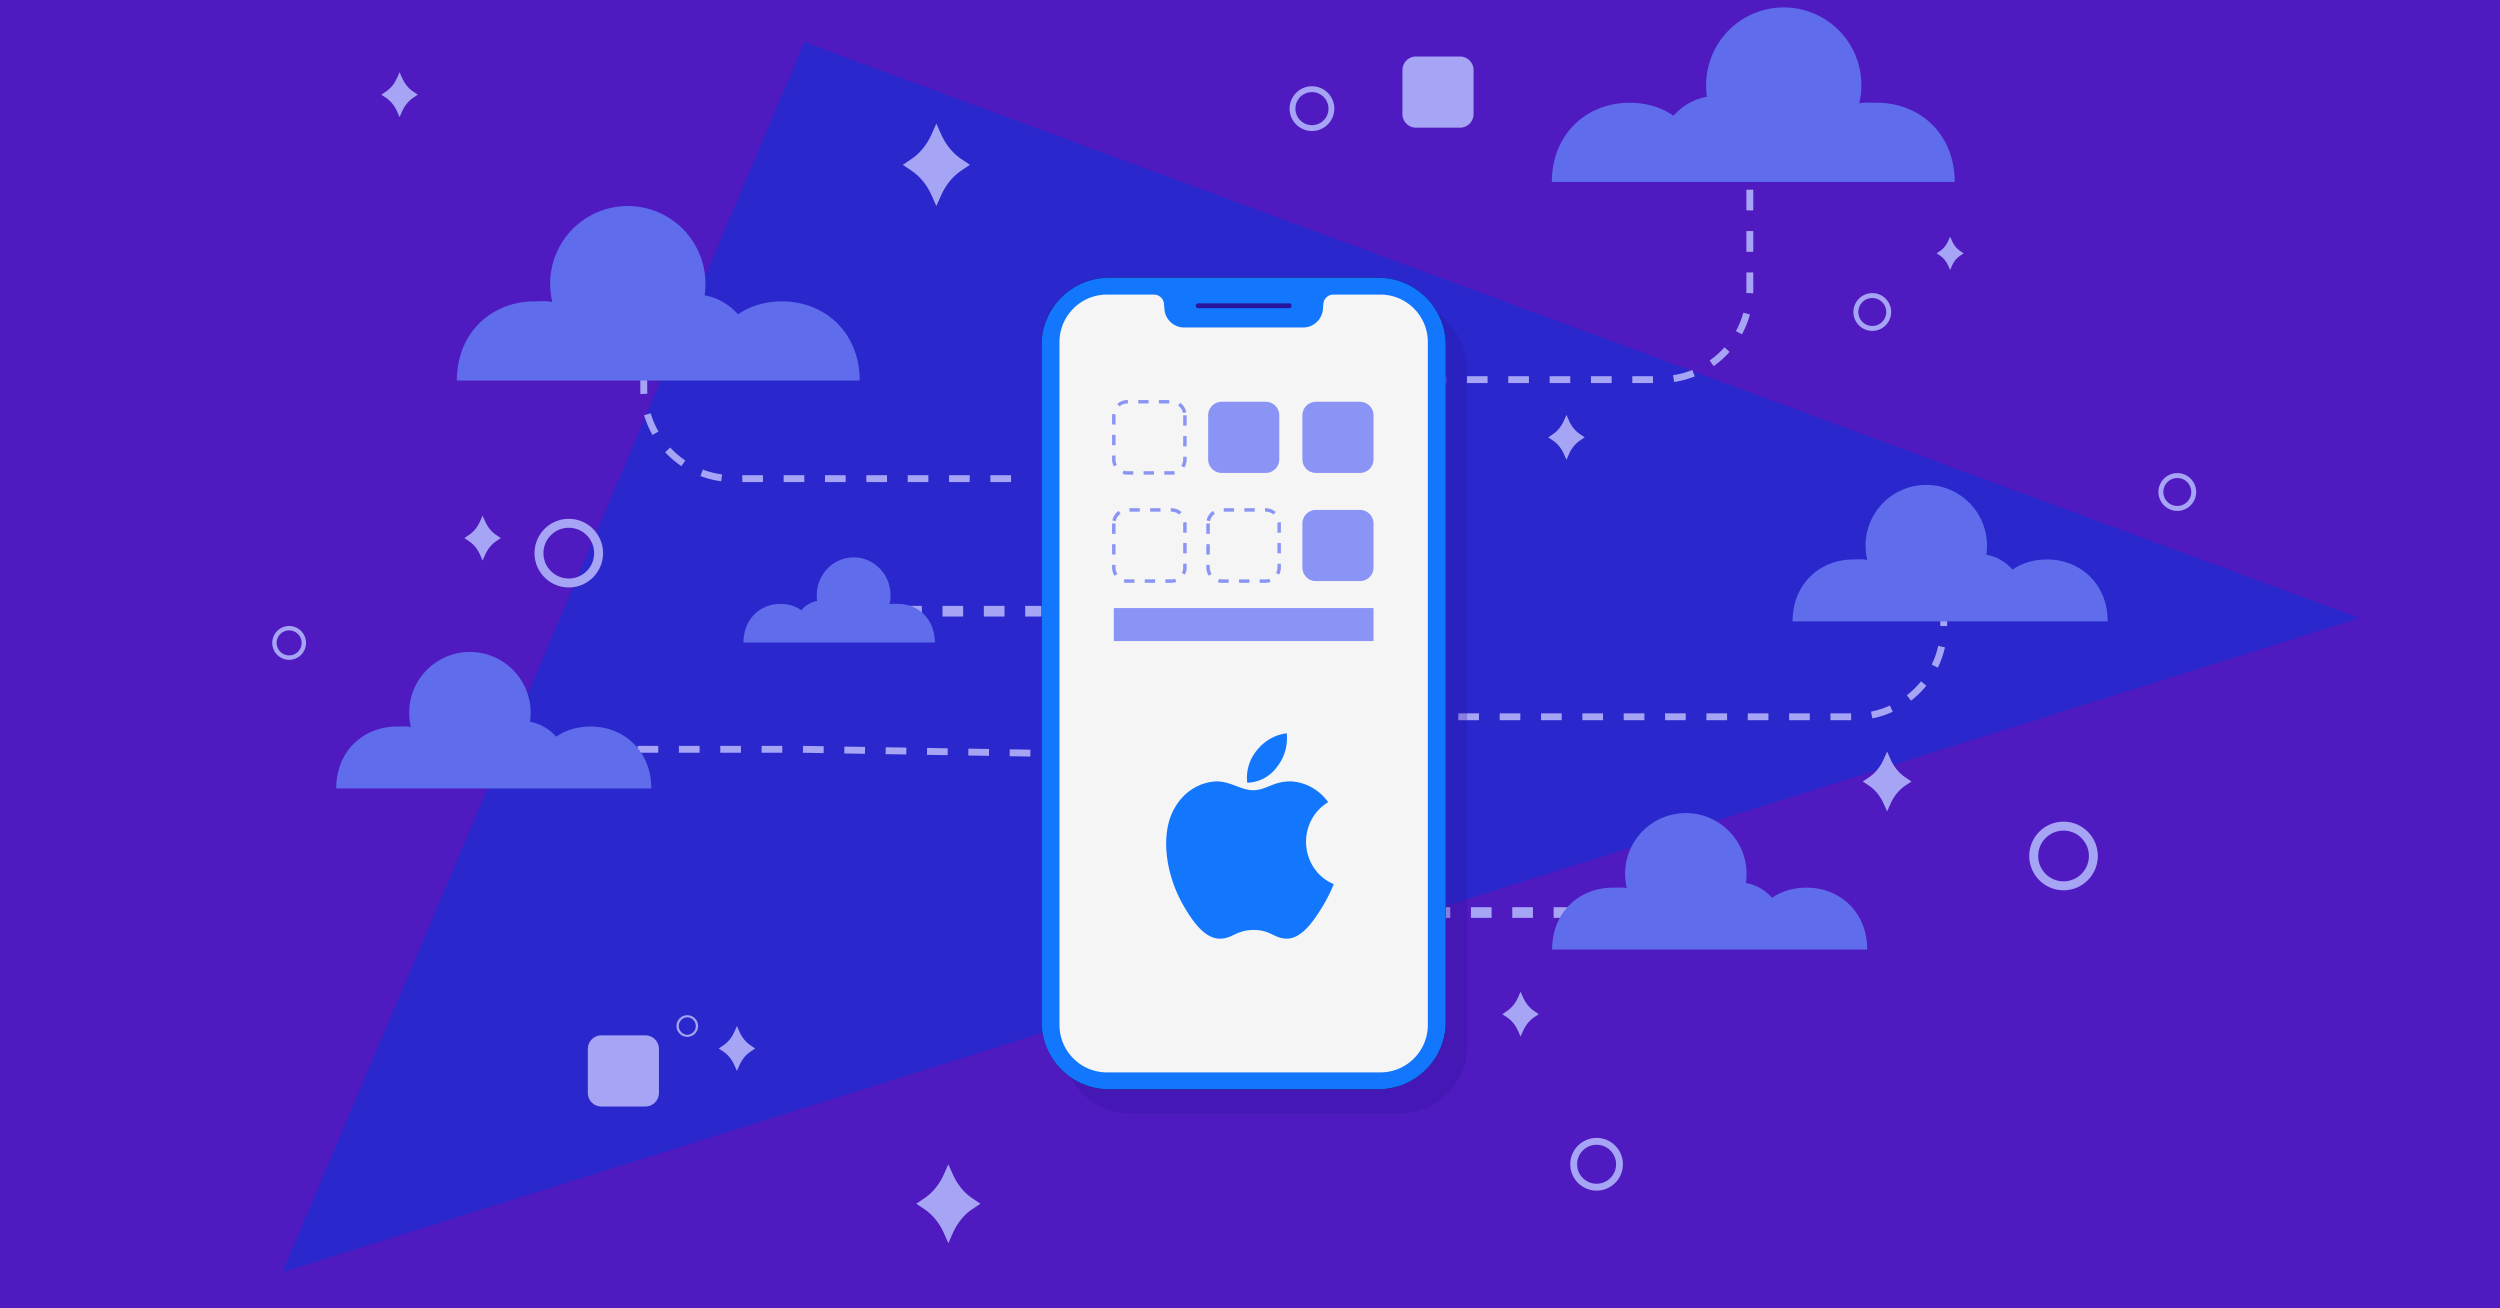 <?xml version="1.0" encoding="UTF-8"?>
<svg xmlns="http://www.w3.org/2000/svg" width="791" height="414" viewBox="0 0 791 414" fill="none">
  <rect x="0" y="0" width="791" height="414" fill="#808080" stroke="none"/>
  <g clip-path="url(#clip0_2902_74499)">
    <g clip-path="url(#clip1_2902_74499)">
      <path fill="#D8D8D8" stroke="#979797" d="M-16.5-28.5h823v470.315h-823z"></path>
      <mask id="a" style="mask-type:alpha" maskUnits="userSpaceOnUse" x="-17" y="-29" width="824" height="472">
        <path fill="#fff" stroke="#fff" d="M-16.5-28.5h823v470.315h-823z"></path>
      </mask>
      <g mask="url(#a)">
        <path fillRule="evenodd" clipRule="evenodd" d="M-33.816 448.055h857.631V-35.733H-33.816v483.788z" fill="#4F1ABF"></path>
        <path fillRule="evenodd" clipRule="evenodd" d="M721.988 352.053L209.722 13.327l-86.573 364.465 598.839-25.739z" fill="#2A27CC"></path>
        <path fillRule="evenodd" clipRule="evenodd" d="M593.025 213.828h3.085v-5.662h-3.085v5.662zm0 25.513h3.363v-12.757h-3.363v12.757zm0 25.512h3.363v-12.757h-3.363v12.757zm0 25.512h3.363v-12.757h-3.363v12.757zm3.085 19.961h-7.198v-3.088h4.113v-4.117h3.085v7.205zm-76.229.279h11.505v-3.366h-11.505v3.366zm23.01 0h11.505v-3.366h-11.505v3.366zm23.01 0h11.505v-3.366h-11.505v3.366zm-63.182-.278h5.656v-3.088h-5.656v3.088z" fill="#A6A4F4"></path>
        <path fillRule="evenodd" clipRule="evenodd" d="M346.705 373.622h103.257v-39.991H346.705v39.991z" fill="#1377FD"></path>
        <path fillRule="evenodd" clipRule="evenodd" d="M398.334 396.362c-91.579 0-165.817-3.248-165.817-7.254 0-4.006 74.238-7.253 165.817-7.253 91.578 0 165.817 3.247 165.817 7.253s-74.239 7.254-165.817 7.254z" fill="#451C56" fill-opacity=".202"></path>
        <path fillRule="evenodd" clipRule="evenodd" d="M485.883 386.56H310.784c0-9.095 7.366-16.467 16.452-16.467h142.197c9.085 0 16.45 7.372 16.45 16.467z" fill="#A6A4F4"></path>
        <mask id="b" style="mask-type:alpha" maskUnits="userSpaceOnUse" x="-34" y="-36" width="858" height="485">
          <path fillRule="evenodd" clipRule="evenodd" d="M-33.816 448.055h857.632V-35.733H-33.816v483.788z" fill="#fff"></path>
        </mask>
        <g mask="url(#b)" fillRule="evenodd" clipRule="evenodd">
          <path d="M346.705 353.626h103.257v-19.995H346.705v19.995z" fill="#B62AD8"></path>
          <path d="M571.622 136.171v190.262c0 10.361-7.497 18.76-16.745 18.76H244.076c-9.248 0-16.744-8.399-16.744-18.76V136.171c0-10.362 7.496-18.76 16.744-18.76h310.801c9.248 0 16.745 8.398 16.745 18.76z" fill="#8994F4"></path>
          <path d="M571.622 135.801v186.498c0 10.157-7.497 18.389-16.745 18.389H244.076c-9.248 0-16.744-8.232-16.744-18.389V135.801c0-10.158 7.496-18.39 16.744-18.39h310.801c9.248 0 16.745 8.232 16.745 18.39z" fill="#A6A4F4"></path>
          <path d="M244.076 324.221c-.933 0-2.644-1.703-2.644-4.485V136.012c0-2.783 1.711-4.486 2.644-4.486h310.801c.932 0 2.644 1.703 2.644 4.486v183.724c0 2.782-1.712 4.485-2.644 4.485H244.076z" fill="#28159D"></path>
          <path d="M263.203 153.7h47.582v-5.147h-47.582v5.147zm141.14 38.027h50.487v-5.147h-50.487v5.147zm-141.14 19.013h47.582v-5.147h-47.582v5.147zm154 38.026h50.843v-5.146h-50.843v5.146zm-154 19.013h47.582v-5.146h-47.582v5.146zm147.691 38.027h48.926v-5.147h-48.926v5.147z" fill="#1377FD"></path>
          <path d="M263.203 172.714H458.74v-5.147H263.203v5.147zm0 19.013h129.532v-5.147H263.203v5.147zm60.34 19.013h196.996v-5.147H323.543v5.147zm-60.34 19.013h257.336v-5.147H263.203v5.147zm0 19.013H406.34v-5.146H263.203v5.146zm59.421 19.013h184.012v-5.146H322.624v5.146zm-59.422 19.013h243.434v-5.147H263.202v5.147zm0 19.014h133.527v-5.147H263.202v5.147zM328.905 153.7H417.3v-5.147h-88.395v5.147z" fill="#A6A4F4"></path>
          <path opacity=".271" d="M593.998 193.007H474.523c-6.832 0-12.37-5.543-12.37-12.382v-83.34c0-6.838 5.538-12.382 12.37-12.382h119.475c6.832 0 12.369 5.544 12.369 12.382v83.34c0 6.839-5.537 12.382-12.369 12.382z" fill="#451C56"></path>
          <path d="M604.41 187.154H484.935c-6.832 0-12.37-5.544-12.37-12.382v-83.34c0-6.84 5.538-12.382 12.37-12.382H604.41c6.832 0 12.369 5.543 12.369 12.382v83.34c0 6.838-5.537 12.382-12.369 12.382z" fill="#1377FD"></path>
          <path d="M512.135 130.723l-1.674.524v.104l1.674.524 16.322 8.377v6.703l-23.611-13.091v-5.306l23.611-13.055v6.702l-16.322 8.518zm26.505 27.298h-5.44l15.902-55.19h5.441l-15.903 55.19zm21.448-35.99v-6.562l24.237 13.09v5.271l-24.237 13.09v-6.597l16.984-8.623 1.674-.524v-.104l-1.674-.559-16.984-8.482z" fill="#fff"></path>
          <path d="M423.883 71.777c-4.381 0-7.931-3.555-7.931-7.939 0-4.385 3.55-7.938 7.931-7.938 4.379 0 7.93 3.553 7.93 7.938 0 4.384-3.551 7.939-7.93 7.939zm0-28.09c-11.119 0-20.131 9.022-20.131 20.151 0 11.13 9.012 20.15 20.131 20.15 11.118 0 20.13-9.02 20.13-20.15 0-11.129-9.012-20.15-20.13-20.15z" fill="#939598"></path>
          <path opacity=".357" d="M448.153 63.838c0 13.418-10.865 24.295-24.271 24.295-13.404 0-24.27-10.877-24.27-24.295 0-13.417 10.866-24.294 24.27-24.294 13.406 0 24.271 10.877 24.271 24.294zm17.05 6.163V57.675h-8.728a33.011 33.011 0 00-5.191-12.55l6.17-6.176-8.707-8.715-6.17 6.176a32.971 32.971 0 00-12.537-5.196v-8.736h-12.315v8.736a32.965 32.965 0 00-12.537 5.196l-6.17-6.176-8.708 8.715 6.17 6.176a33.057 33.057 0 00-5.19 12.55h-8.728V70h8.728a33.05 33.05 0 005.19 12.55l-6.17 6.176 8.708 8.715 6.17-6.175a32.963 32.963 0 0012.537 5.195v8.737h12.315v-8.737a32.97 32.97 0 0012.537-5.195l6.17 6.175 8.707-8.715-6.17-6.176A33.005 33.005 0 00456.475 70h8.728z" fill="#451C56"></path>
          <path d="M427.407 65.896c-4.379 0-7.93-3.555-7.93-7.939s3.551-7.938 7.93-7.938c4.381 0 7.931 3.554 7.931 7.938s-3.55 7.939-7.931 7.939zm0-28.09c-11.118 0-20.13 9.022-20.13 20.151 0 11.13 9.012 20.15 20.13 20.15 11.119 0 20.131-9.02 20.131-20.15 0-11.129-9.012-20.15-20.131-20.15z" fill="#1377FD"></path>
          <path d="M451.678 57.958c0 13.417-10.866 24.294-24.271 24.294-13.404 0-24.27-10.877-24.27-24.294 0-13.418 10.866-24.295 24.27-24.295 13.405 0 24.271 10.877 24.271 24.295zm17.051 6.162V51.794h-8.728a33.044 33.044 0 00-5.191-12.55l6.169-6.176-8.707-8.715-6.17 6.176a32.963 32.963 0 00-12.537-5.196v-8.736H421.25v8.736a32.963 32.963 0 00-12.537 5.196l-6.169-6.176-8.708 8.715 6.17 6.176a33.044 33.044 0 00-5.191 12.55h-8.728V64.12h8.728a33.036 33.036 0 005.191 12.55l-6.17 6.176 8.708 8.715 6.169-6.175a32.963 32.963 0 0012.537 5.195v8.737h12.315v-8.737a32.96 32.96 0 0012.537-5.195l6.17 6.175 8.707-8.715-6.169-6.176a33.036 33.036 0 005.191-12.55h8.728z" fill="#1377FD"></path>
          <path d="M439.277 58.987a1.029 1.029 0 01-1.029-1.03c0-5.982-4.863-10.85-10.841-10.85a1.029 1.029 0 010-2.059c7.112 0 12.898 5.79 12.898 12.91 0 .568-.46 1.029-1.028 1.029zm-10.733 27.88a1.029 1.029 0 110-2.06c14.791 0 26.825-12.044 26.825-26.85 0-14.806-12.034-26.85-26.825-26.85a1.03 1.03 0 010-2.058c15.926 0 28.882 12.968 28.882 28.909 0 15.94-12.956 28.908-28.882 28.908z" fill="#8994F4"></path>
          <path d="M496.613 46.183a6.11 6.11 0 01-6.106-6.112 6.11 6.11 0 016.106-6.112 6.11 6.11 0 016.106 6.112 6.11 6.11 0 01-6.106 6.112zm0-21.628c-8.559 0-15.5 6.947-15.5 15.516 0 8.569 6.941 15.515 15.5 15.515 8.56 0 15.501-6.946 15.501-15.515 0-8.57-6.941-15.515-15.501-15.515z" fill="#939598"></path>
          <path opacity=".357" d="M515.3 40.07c0 10.331-8.367 18.706-18.687 18.706S477.925 50.4 477.925 40.07c0-10.332 8.368-18.705 18.688-18.705 10.32 0 18.687 8.373 18.687 18.705zm13.129 4.746v-9.49h-6.721a25.428 25.428 0 00-3.997-9.664l4.751-4.755-6.704-6.71-4.751 4.755a25.374 25.374 0 00-9.653-4.001V8.225h-9.482v6.726a25.378 25.378 0 00-9.654 4l-4.75-4.755-6.704 6.711 4.751 4.755a25.41 25.41 0 00-3.996 9.663h-6.721v9.49h6.721a25.41 25.41 0 003.996 9.664l-4.751 4.755 6.704 6.711 4.75-4.755a25.38 25.38 0 009.654 4v6.726h9.482v-6.725a25.375 25.375 0 009.653-4.001l4.751 4.755 6.704-6.711-4.751-4.755a25.427 25.427 0 003.997-9.663h6.721z" fill="#451C56"></path>
          <path d="M499.328 41.655a6.11 6.11 0 01-6.107-6.112 6.11 6.11 0 016.107-6.113 6.108 6.108 0 016.105 6.113 6.109 6.109 0 01-6.105 6.112zm0-21.627c-8.561 0-15.5 6.946-15.5 15.515 0 8.568 6.939 15.515 15.5 15.515 8.56 0 15.5-6.947 15.5-15.515 0-8.57-6.94-15.515-15.5-15.515z" fill="#1377FD"></path>
          <path d="M518.015 35.543c0 10.33-8.367 18.705-18.687 18.705-10.322 0-18.688-8.375-18.688-18.705 0-10.332 8.366-18.705 18.688-18.705 10.32 0 18.687 8.373 18.687 18.705zm13.128 4.745v-9.49h-6.721a25.403 25.403 0 00-3.996-9.664l4.751-4.754-6.705-6.712-4.751 4.756a25.373 25.373 0 00-9.654-4.001V3.696h-9.48v6.727a25.38 25.38 0 00-9.654 4l-4.75-4.755-6.705 6.712 4.751 4.754a25.436 25.436 0 00-3.997 9.663h-6.72v9.491h6.72a25.432 25.432 0 003.997 9.662l-4.751 4.756 6.705 6.711 4.75-4.755a25.38 25.38 0 009.654 4v6.726h9.48v-6.726a25.373 25.373 0 009.654-4l4.751 4.755 6.705-6.711-4.751-4.756a25.399 25.399 0 003.996-9.662h6.721z" fill="#1377FD"></path>
          <path d="M508.466 36.572a1.029 1.029 0 01-1.028-1.03c0-4.476-3.638-8.118-8.111-8.118a1.029 1.029 0 010-2.058c5.606 0 10.168 4.565 10.168 10.177 0 .568-.46 1.03-1.029 1.03zm-8.263 21.466a1.028 1.028 0 110-2.059c11.258 0 20.417-9.167 20.417-20.436 0-11.27-9.159-20.438-20.417-20.438a1.029 1.029 0 110-2.058c12.392 0 22.474 10.091 22.474 22.496 0 12.404-10.082 22.495-22.474 22.495z" fill="#8994F4"></path>
          <path d="M212.111 220.692h5.656v-3.088h-5.656v3.088zm-12.972.001h-7.199v-7.206h3.085v4.118h4.114v3.088zm-7.198-129.042h3.363V80.576h-3.363v11.076zm0 22.153h3.363v-11.076h-3.363v11.076zm0 22.151h3.363V124.88h-3.363v11.075zm0 22.153h3.363v-11.076h-3.363v11.076zm0 22.151h3.363v-11.076h-3.363v11.076zm0 22.152h3.363v-11.075h-3.363v11.075zM195.025 69.5h-3.085v-7.206h7.199v3.088h-4.114V69.5zm15.113-3.839h10.999v-3.366h-10.999v3.366zm21.997 0h10.999v-3.366h-10.999v3.366zm21.997 0h10.999v-3.366h-10.999v3.366zm21.997 0h10.999v-3.366h-10.999v3.366zm21.998 0h10.999v-3.366h-10.999v3.366zm21.997 0h10.999v-3.366h-10.999v3.366zm21.997 0h10.999v-3.366h-10.999v3.366zm21.997-.278h5.656v-3.088h-5.656v3.088z" fill="#A6A4F4"></path>
          <path opacity=".305" d="M268.109 358.859H155.683c-6.133 0-11.106-4.978-11.106-11.118V200.665c0-6.139 4.973-11.117 11.106-11.117h112.426c6.134 0 11.106 4.978 11.106 11.117v147.076c0 6.14-4.972 11.118-11.106 11.118z" fill="#451C56"></path>
          <path d="M277.829 349.569H165.403c-6.133 0-11.106-4.977-11.106-11.117V191.376c0-6.14 4.973-11.116 11.106-11.116h112.426c6.134 0 11.106 4.976 11.106 11.116v147.076c0 6.14-4.972 11.117-11.106 11.117z" fill="#1377FD"></path>
          <path d="M227.595 207.047c1.877 2.139 2.497 5.198 1.957 7.956-.579 3.099-2.297 5.838-4.314 8.197-1.618 1.9-3.475 3.579-5.412 5.139-2.257 1.819-4.474 3.777-5.893 6.336-1.198 2.08-1.477 4.64-.659 6.898 1.338 3.879 4.454 6.757 6.152 10.416-1.878-1.659-3.716-3.378-5.433-5.198-1.797-1.919-3.494-3.958-4.613-6.357-.759-1.679-1.098-3.639-.519-5.418.579-1.82 1.876-3.279 3.175-4.639 3.615-3.618 8.07-6.277 11.604-9.956 1.958-2.019 3.575-4.437 4.134-7.218.459-2.038.24-4.136-.179-6.156z" fill="#F5F5F5"></path>
          <path d="M224.639 229.818c3.875-2.858 8.408-4.678 13.002-5.998-3.635 2.319-7.431 4.438-10.566 7.417-1.138 1.1-2.217 2.36-2.716 3.899-.379 1.139-.22 2.398.24 3.479.839 1.918 2.257 3.478 3.336 5.237.918 1.5 1.077 3.418.379 5.038-1.059 2.379-3.136 4.118-5.293 5.497-.279.16-.519.46-.859.501 1.438-1.3 2.557-3.139 2.517-5.118-.04-1.481-.859-2.779-1.818-3.839-1.978-2.359-3.635-5.357-3.296-8.537.34-3.179 2.617-5.738 5.074-7.576zm13.741 23.11c.839-1.019 2.177-1.279 3.395-1.438 2.117-.281 4.374.258 5.972 1.718 1.318 1.179 2.057 3.019 1.777 4.799-.299 2.059-1.677 3.777-3.235 5.077-2.816 2.26-6.292 3.579-9.766 4.458.199-.22.419-.42.678-.579 2.636-1.42 5.253-3.079 7.191-5.398 1.178-1.44 2.096-3.319 1.718-5.219-.4-2.197-2.537-3.797-4.714-3.917-1.039-.1-2.018.3-3.016.499z" fill="#F5F5F5"></path>
          <path d="M198.235 254.747c3.675-1.579 7.669-2.598 11.684-2.538-2.337.679-4.733 1.259-6.93 2.299-.519.279-1.119.54-1.418 1.079-.16.42.279.7.599.84 1.358.56 2.856.639 4.313.78 5.113.34 10.247.139 15.339-.18 5.034-.321 10.026-1 14.999-1.799-1.097.52-2.216 1.04-3.235 1.698-.519.361-1.158.46-1.738.6-6.111 1.36-12.382 1.78-18.614 1.879-2.416.021-4.813-.02-7.209-.179-2.677-.18-5.373-.381-7.989-1.08-.759-.219-1.558-.46-2.158-.999-.299-.24-.299-.72-.04-1 .659-.68 1.579-.999 2.397-1.4zm4.713 8.538c1.039-.821 2.277-1.28 3.515-1.72-.399.48-.958.939-.998 1.599-.02.42.32.74.659.94.659.34 1.398.459 2.138.56 3.835.4 7.709.618 11.583.359 3.535-.179 7.051-.76 10.547-1.378.957.899 2.096 1.518 3.294 2.058-4.215 1.24-8.548 1.959-12.902 2.299-4.114.28-8.288.26-12.383-.4-1.618-.3-3.276-.64-4.753-1.399-.6-.32-1.279-.74-1.458-1.439-.12-.6.319-1.14.758-1.479zm2.317 8.716c.919-.74 2.057-1.12 3.176-1.439-.359.339-.999.759-.719 1.338.54.701 1.538.78 2.337.96 3.375.42 6.79.7 10.165.441 2.557-.161 5.074-.621 7.571-1.061 1.438.84 2.936 1.56 4.473 2.2-2.357 1.058-4.894 1.74-7.43 2.218-4.274.761-8.688.86-12.981.181-1.899-.34-3.836-.781-5.553-1.72-.659-.379-1.359-.82-1.638-1.559-.219-.58.139-1.199.599-1.559z" fill="#F5F5F5"></path>
          <path d="M194.18 277.658c1.838-.62 3.735-1.119 5.673-1.18.778-.019 1.577.021 2.257.421-2.317.139-4.634.719-6.711 1.779-.46.259-.979.56-1.158 1.1 0 .619.698.819 1.158 1.019 2.896 1.08 5.992 1.42 9.028 1.739 9.047.761 18.154.56 27.201-.259 3.416-.38 6.852-.76 10.167-1.7 1.059-.36 2.257-.719 2.956-1.659.419-.559.14-1.26-.28-1.74.679.38 1.638.86 1.498 1.78-.26.959-1.238 1.46-2.037 1.919-2.556 1.3-5.373 1.96-8.169 2.539-8.129 1.599-16.457 1.959-24.725 1.72-6.232-.22-12.464-.82-18.615-1.88-1.098-.26-2.336-.479-3.135-1.34-.52-.599-.06-1.439.439-1.878 1.258-1.159 2.876-1.8 4.453-2.38z" fill="#F5F5F5"></path>
          <path d="M243.952 284.496c2.017-.7 4.175-1.439 5.672-3.039-.259 1.738-1.757 2.939-3.235 3.718-2.836 1.48-6.012 2.159-9.168 2.719-6.671 1.06-13.441 1.32-20.212 1.2-4.614-.14-9.267-.321-13.801-1.28-1.079-.299-2.237-.5-3.176-1.139 4.035.679 8.129.96 12.223 1.12 6.732.199 13.482-.061 20.173-.9 3.875-.539 7.769-1.2 11.524-2.399zm-52.628 29.648c.021-6.558-.019-13.115.021-19.692 1.357.039 2.716 0 4.073.039-.019 7.337 0 14.695-.019 22.052-.04 2.058-.08 4.219-1.078 6.057-1.099 1.959-3.056 3.339-5.133 4.138-.66-.719-1.259-1.479-1.917-2.198 1.677-.98 3.354-2.379 3.753-4.399.381-1.979.26-3.999.3-5.997zm12.823-2.519c-.878.279-1.698.92-1.937 1.839-.28 1.02-.2 2.219.459 3.078.639.84 1.798 1.04 2.796.921 1.398-.16 2.616-.961 3.695-1.82 0-1.499-.02-2.978 0-4.478-1.677 0-3.395-.1-5.013.46zm-4.954-9.277c2.697-1.159 5.693-1.759 8.629-1.439 1.518.18 3.096.74 4.075 1.96.818 1.039 1.118 2.378 1.098 3.677v13.416h-3.016c-.1-.66-.2-1.339-.28-2.02-1.138.9-2.357 1.759-3.774 2.119-1.619.421-3.396.379-4.973-.239a4.366 4.366 0 01-2.517-2.879c-.5-1.86-.24-4.039 1.078-5.538 1.179-1.379 2.957-2.06 4.714-2.379 1.618-.32 3.275-.32 4.933-.32-.04-1.26.2-2.638-.519-3.758-.579-.86-1.638-1.199-2.616-1.26-2.137-.18-4.256.36-6.272 1.059a101.5 101.5 0 01-.56-2.399zm40.006 9.297c-.839.279-1.618.919-1.878 1.8-.28 1.019-.2 2.218.44 3.098.659.859 1.837 1.04 2.856.919 1.378-.2 2.635-.959 3.675-1.879-.04-1.459-.021-2.938-.021-4.418-1.697 0-3.435-.099-5.072.48zm-4.893-9.297c2.716-1.159 5.711-1.779 8.668-1.44 1.477.18 2.995.722 3.974 1.881.918 1.099 1.198 2.559 1.179 3.958-.021 4.418.019 8.817-.04 13.235-.999-.04-1.997.019-2.997-.04-.1-.681-.179-1.34-.299-2-1.398 1.2-3.076 2.179-4.973 2.339-1.737.16-3.695-.059-5.054-1.3-1.418-1.318-1.657-3.457-1.297-5.277.339-1.679 1.597-3.059 3.116-3.798 2.376-1.159 5.092-1.22 7.688-1.199-.04-1.22.18-2.52-.439-3.62-.479-.88-1.498-1.279-2.456-1.379-2.217-.24-4.435.32-6.512 1.04-.179-.8-.378-1.6-.558-2.4zm-19.035-1.199h4.195c.819 2.638 1.618 5.258 2.437 7.897.479 1.619 1.078 3.219 1.418 4.878.179.74.339 1.5.559 2.218 1.718-4.857 3.035-9.874 3.715-14.993h4.074c-1.178 6.477-3.035 12.854-5.832 18.812h-4.793c-1.917-6.277-3.855-12.534-5.773-18.812z" fill="#F5F5F5"></path>
        </g>
        <path fillRule="evenodd" clipRule="evenodd" d="M-33.816 448.055h857.631V-35.733H-33.816v483.788z" fill="#4F1ABF"></path>
        <path fillRule="evenodd" clipRule="evenodd" d="M746.516 195.559L254.515 13.327 89.308 402.56l657.208-207.001z" fill="#2A27CC"></path>
        <path fillRule="evenodd" clipRule="evenodd" d="M202.642 124.69a29.78 29.78 0 01-.046-1.669v-4.938h2.18v4.938c0 .519.014 1.035.043 1.547l-2.177.122zm3.808 12.928a29.321 29.321 0 01-2.655-6.243l2.09-.618a27.175 27.175 0 002.459 5.779l-1.894 1.082zm9.154 9.878a29.755 29.755 0 01-5.145-4.411l1.598-1.485a27.516 27.516 0 004.767 4.087l-1.22 1.809zm12.585 4.778a29.29 29.29 0 01-6.571-1.657l.773-2.04a27.17 27.17 0 006.084 1.534l-.286 2.163zm6.673.254h6.541v-2.183h-6.541v2.183zm13.082 0h6.542v-2.183h-6.542v2.183zm13.084 0h6.541v-2.183h-6.541v2.183zm13.082 0h6.542v-2.183h-6.542v2.183zm13.084 0h6.541v-2.183h-6.541v2.183zm13.083 0h6.542v-2.183h-6.542v2.183zm13.083 0h6.541v-2.183h-6.541v2.183z" fill="#A6A4F4"></path>
        <mask id="c" style="mask-type:alpha" maskUnits="userSpaceOnUse" x="-34" y="-36" width="858" height="485">
          <path fillRule="evenodd" clipRule="evenodd" d="M-33.816 448.055h857.632V-35.733H-33.816v483.788z" fill="#fff"></path>
        </mask>
        <g mask="url(#c)" fillRule="evenodd" clipRule="evenodd">
          <path d="M285.121 195.072h6.542v-3.367h-6.542v3.367zm13.084 0h6.541v-3.367h-6.541v3.367zm13.083 0h6.542v-3.367h-6.542v3.367zm13.083 0h6.541v-3.367h-6.541v3.367zm13.083 0h6.542v-3.367h-6.542v3.367zM552.556 53.47h2.181v-1.322h-2.181v1.322zm0 13.097h2.181v-6.548h-2.181v6.548zm0 13.095h2.181v-6.548h-2.181v6.548zm2.158 13.137l-2.178-.084c.013-.345.02-.69.02-1.037V86.21h2.181v5.47c0 .375-.008.749-.023 1.12zm-3.562 12.994l-1.914-1.045a27.366 27.366 0 002.349-5.824l2.101.578a29.561 29.561 0 01-2.536 6.291zm-8.962 10.051l-1.255-1.785a27.486 27.486 0 004.687-4.178l1.626 1.453a29.614 29.614 0 01-5.058 4.51zm-12.496 5.024l-.325-2.157a27.222 27.222 0 006.052-1.652l.815 2.024a29.402 29.402 0 01-6.542 1.785zm-91.727.335h6.541v-2.182h-6.541v2.182zm13.084 0h6.541v-2.182h-6.541v2.182zm13.083 0h6.541v-2.182h-6.541v2.182zm13.083 0h6.541v-2.182h-6.541v2.182zm13.083 0h6.54v-2.182h-6.54v2.182zm13.083 0h6.541v-2.182h-6.541v2.182zm13.082 0h6.541v-2.182h-6.541v2.182zm-64.144 169.208h6.541v-3.367h-6.541v3.367zm13.083 0h6.541v-3.367h-6.541v3.367zm13.084 0h6.54v-3.367h-6.54v3.367zm13.081 0h6.541v-3.367h-6.541v3.367zm13.084 0h6.541v-3.367h-6.541v3.367zm109.257-92.32h2.18v-6.548h-2.18v6.548zm-.765 13.142l-1.962-.954a27.228 27.228 0 002.069-5.93l2.127.476a29.39 29.39 0 01-2.234 6.408zm-8.483 10.461l-1.336-1.725a27.491 27.491 0 004.486-4.392l1.693 1.376a29.756 29.756 0 01-4.843 4.741zm-12.241 5.607l-.428-2.139a27.11 27.11 0 005.966-1.938l.909 1.985a29.214 29.214 0 01-6.447 2.092zm-131.006.575h6.541v-2.182h-6.541v2.182zm13.084 0h6.541v-2.182h-6.541v2.182zm13.082 0h6.541v-2.182h-6.541v2.182zm13.084 0h6.541v-2.182h-6.541v2.182zm13.083 0h6.541v-2.182h-6.541v2.182zm13.082 0h6.541v-2.182h-6.541v2.182zm13.083 0h6.541v-2.182h-6.541v2.182zm13.084 0h6.541v-2.182h-6.541v2.182zm13.082 0h6.541v-2.182h-6.541v2.182zm13.084 0h6.541v-2.182h-6.541v2.182zm-403.59 10.298h6.541v-2.183h-6.541v2.183zm13.083 0h6.541v-2.183h-6.541v2.183zm13.083 0h6.541v-2.183h-6.541v2.183zm13.083 0h6.541v-2.183h-6.541v2.183zm13.083 0h6.541v-2.183h-6.541v2.183zm13.083 0h6.541v-2.183h-6.541v2.183zm19.605.111l-6.541-.108.037-2.183 6.54.108-.036 2.183zm13.082.218l-6.541-.108.037-2.182 6.54.108-.036 2.182zm13.08.219l-6.54-.11.036-2.182 6.54.109-.036 2.183zm13.082.218l-6.541-.109.036-2.183 6.541.11-.036 2.182zm13.081.218l-6.54-.11.036-2.182 6.541.109-.037 2.183zm13.082.219l-6.542-.109.036-2.184 6.542.11-.036 2.183zm13.081.218l-6.541-.109.036-2.182 6.541.109-.036 2.182zm13.081.218l-6.541-.11.036-2.182 6.541.11-.036 2.182zm-172.189-72.818c-4.419 0-8.015 3.599-8.015 8.024 0 4.424 3.596 8.023 8.015 8.023 4.42 0 8.016-3.599 8.016-8.023 0-4.425-3.596-8.024-8.016-8.024zm0 18.879c-5.979 0-10.844-4.87-10.844-10.855 0-5.987 4.865-10.856 10.844-10.856 5.98 0 10.845 4.869 10.845 10.856 0 5.985-4.865 10.855-10.845 10.855zm37.486 135.339a3.423 3.423 0 00-3.418 3.421 3.424 3.424 0 003.418 3.422 3.424 3.424 0 003.418-3.422 3.423 3.423 0 00-3.418-3.421zm0 6.195a2.775 2.775 0 010-5.547 2.775 2.775 0 010 5.547zM91.485 199.462a3.957 3.957 0 00-3.95 3.954 3.956 3.956 0 003.95 3.953 3.956 3.956 0 003.95-3.953 3.956 3.956 0 00-3.95-3.954zm0 9.303a5.352 5.352 0 01-5.344-5.349c0-2.95 2.397-5.35 5.344-5.35 2.947 0 5.345 2.4 5.345 5.35a5.353 5.353 0 01-5.345 5.349zM592.394 94.297a4.422 4.422 0 00-4.414 4.419 4.421 4.421 0 004.414 4.418 4.422 4.422 0 004.415-4.418 4.422 4.422 0 00-4.415-4.42zm0 10.397a5.982 5.982 0 01-5.973-5.978 5.982 5.982 0 015.973-5.979c3.293 0 5.973 2.682 5.973 5.979a5.982 5.982 0 01-5.973 5.978zm96.504 46.555a4.421 4.421 0 00-4.414 4.419 4.421 4.421 0 004.414 4.418 4.421 4.421 0 004.414-4.418 4.421 4.421 0 00-4.414-4.419zm0 10.397a5.982 5.982 0 01-5.973-5.978c0-3.297 2.679-5.979 5.973-5.979 3.293 0 5.973 2.682 5.973 5.979a5.982 5.982 0 01-5.973 5.978zM415.104 29.137a5.236 5.236 0 00-5.228 5.233 5.235 5.235 0 005.228 5.232 5.235 5.235 0 005.227-5.232 5.236 5.236 0 00-5.227-5.233zm0 12.313c-3.901 0-7.073-3.177-7.073-7.08s3.172-7.08 7.073-7.08c3.899 0 7.073 3.177 7.073 7.08s-3.174 7.08-7.073 7.08zm237.801 221.356c-4.419 0-8.015 3.599-8.015 8.024 0 4.424 3.596 8.023 8.015 8.023 4.42 0 8.016-3.599 8.016-8.023 0-4.425-3.596-8.024-8.016-8.024zm0 18.879c-5.979 0-10.844-4.87-10.844-10.855 0-5.987 4.865-10.856 10.844-10.856 5.98 0 10.845 4.869 10.845 10.856 0 5.985-4.865 10.855-10.845 10.855zm-147.742 80.523c-3.395 0-6.156 2.765-6.156 6.163 0 3.399 2.761 6.164 6.156 6.164 3.396 0 6.157-2.765 6.157-6.164 0-3.398-2.761-6.163-6.157-6.163zm0 14.502c-4.593 0-8.33-3.741-8.33-8.339 0-4.597 3.737-8.338 8.33-8.338 4.594 0 8.331 3.741 8.331 8.338 0 4.598-3.737 8.339-8.331 8.339zM296.264 39.09l1.484 3.338c1.482 3.331 3.708 6.071 6.416 7.893l2.714 1.826-2.714 1.826c-2.708 1.822-4.934 4.561-6.416 7.893l-1.484 3.34-1.484-3.34c-1.481-3.332-3.708-6.07-6.415-7.893l-2.715-1.826 2.715-1.826c2.707-1.822 4.934-4.562 6.415-7.893l1.484-3.339zm199.362 92.186l.807 1.816c.806 1.812 2.017 3.301 3.491 4.293l1.475.993-1.475.993c-1.474.992-2.685 2.481-3.491 4.294l-.807 1.815-.807-1.815c-.805-1.813-2.017-3.302-3.49-4.294l-1.476-.993 1.476-.993c1.473-.992 2.685-2.481 3.49-4.293l.807-1.816zm101.46 106.508l1.078 2.423c1.075 2.419 2.691 4.408 4.657 5.731l1.97 1.325-1.97 1.326c-1.966 1.322-3.582 3.312-4.657 5.73l-1.078 2.424-1.078-2.424c-1.074-2.418-2.691-4.408-4.656-5.73l-1.97-1.326 1.97-1.325c1.965-1.323 3.582-3.312 4.656-5.731l1.078-2.423zM617.019 74.88l.598 1.35c.599 1.343 1.497 2.449 2.591 3.184l1.095.737-1.095.737c-1.094.736-1.992 1.841-2.591 3.186l-.598 1.348-.6-1.348c-.597-1.345-1.496-2.45-2.589-3.186l-1.095-.737 1.095-.737c1.093-.735 1.992-1.84 2.589-3.185l.6-1.348zm-464.326 88.262l.807 1.817c.805 1.812 2.017 3.302 3.49 4.292l1.476.994-1.476.993c-1.473.991-2.685 2.481-3.49 4.293l-.807 1.816-.807-1.816c-.805-1.812-2.017-3.302-3.49-4.293l-1.476-.993 1.476-.994c1.473-.99 2.685-2.48 3.49-4.292l.807-1.817zm-26.269-140.29l.807 1.817c.807 1.811 2.018 3.302 3.491 4.293l1.475.992-1.475.994c-1.473.99-2.684 2.481-3.491 4.293l-.807 1.817-.807-1.817c-.805-1.812-2.017-3.302-3.489-4.293l-1.477-.994 1.477-.992c1.472-.991 2.684-2.482 3.489-4.293l.807-1.817zm106.74 301.783l.808 1.816c.806 1.812 2.016 3.302 3.49 4.294l1.476.992-1.476.993c-1.474.992-2.684 2.481-3.49 4.294l-.808 1.816-.807-1.816c-.805-1.813-2.016-3.302-3.49-4.294l-1.476-.993 1.476-.992c1.474-.992 2.685-2.482 3.49-4.294l.807-1.816zm66.889 43.736l1.42 3.193c1.416 3.185 3.545 5.805 6.135 7.547l2.595 1.747-2.595 1.746c-2.59 1.743-4.719 4.361-6.135 7.547l-1.42 3.194-1.419-3.194c-1.417-3.186-3.545-5.804-6.135-7.547l-2.595-1.746 2.595-1.747c2.59-1.742 4.718-4.362 6.135-7.547l1.419-3.193zm181.051-54.592l.807 1.817c.805 1.812 2.017 3.302 3.49 4.293l1.476.993-1.476.993c-1.473.991-2.685 2.481-3.49 4.293l-.807 1.817-.807-1.817c-.806-1.812-2.017-3.302-3.491-4.293l-1.475-.993 1.475-.993c1.474-.991 2.685-2.481 3.491-4.293l.807-1.817zm-295.113 18.097v13.928a4.295 4.295 0 004.295 4.296h13.911a4.295 4.295 0 004.294-4.296v-13.928a4.294 4.294 0 00-4.294-4.295h-13.911a4.294 4.294 0 00-4.295 4.295zM443.734 22.173V36.1a4.295 4.295 0 004.295 4.295h13.911a4.294 4.294 0 004.294-4.295V22.173a4.294 4.294 0 00-4.294-4.295h-13.911a4.295 4.295 0 00-4.295 4.295z" fill="#A6A4F4"></path>
          <path opacity=".256" d="M442.881 95.562h-85.245c-11.772 0-21.311 9.548-21.311 21.332v214.103c0 11.783 9.539 21.331 21.311 21.331h85.245c11.771 0 21.325-9.548 21.325-21.331V116.894c0-11.784-9.554-21.332-21.325-21.332z" fill="#28159D"></path>
          <path d="M436.11 87.877h-85.245c-11.772 0-21.311 9.548-21.311 21.332v214.103c0 11.783 9.539 21.331 21.311 21.331h85.245c11.772 0 21.325-9.548 21.325-21.331V109.209c0-11.784-9.553-21.332-21.325-21.332z" fill="#000"></path>
          <path d="M436.11 87.877h-85.245c-11.772 0-21.311 9.548-21.311 21.332v214.103c0 11.783 9.539 21.331 21.311 21.331h85.245c11.772 0 21.325-9.548 21.325-21.331V109.209c0-11.784-9.553-21.332-21.325-21.332z" fill="#1377FD"></path>
          <path d="M451.767 108.243v216.026c0 8.304-6.725 15.037-15.022 15.037H350.24c-8.295 0-15.021-6.733-15.021-15.037V108.254c0-8.31 6.73-15.048 15.034-15.048H365.1a3.187 3.187 0 013.173 2.908l.158 1.785a6.27 6.27 0 006.242 5.72h37.65c3.236 0 5.944-2.48 6.232-5.72l.157-1.785a3.187 3.187 0 013.174-2.908h14.859c8.297 0 15.022 6.732 15.022 15.037z" fill="#F5F5F5"></path>
          <path d="M407.893 97.511h-28.8a.768.768 0 010-1.538h28.8a.769.769 0 010 1.538z" fill="#28159D"></path>
          <path d="M352.406 202.843h82.174v-10.445h-82.174v10.445zm7.732-75.179h3.272v-1.091h-3.272v1.091zm6.542 0h3.271v-1.091h-3.271v1.091zm-12.459.938l-.721-.819a4.838 4.838 0 013.2-1.21h.168v1.091h-.167a3.745 3.745 0 00-2.48.938zm20.064 2.061a3.735 3.735 0 00-1.533-2.328l.622-.896a4.824 4.824 0 011.98 3.007l-1.069.217zm-21.334 3.652h-1.09v-2.9c0-.142.005-.281.018-.42l1.086.094a3.93 3.93 0 00-.014.326v2.9zm21.41.373h1.09v-3.274h-1.09v3.274zm-22.5 6.176h1.09v-3.274h-1.09v3.274zm22.5.373h1.09v-3.275h-1.09v3.275zm-21.951 6.349a4.858 4.858 0 01-.549-2.244v-1.205h1.09v1.205a3.7 3.7 0 00.425 1.737l-.966.507zm22.281.362l-.919-.589a3.724 3.724 0 00.588-2.017v-.832h1.091v.832c0 .927-.263 1.828-.76 2.606zm-16.127 2.235h-1.863a4.84 4.84 0 01-1.559-.257l.351-1.033a3.74 3.74 0 001.208.199h1.863v1.091zm3.27 0h3.271v-1.091h-3.271v1.091zm8.784 0h-2.242v-1.091h2.236c.333.033.604-.035.896-.107l.258 1.06c-.375.092-.76.138-1.148.138zm34.141-18.769v13.928a4.295 4.295 0 01-4.294 4.296h-13.912a4.295 4.295 0 01-4.294-4.296v-13.928a4.295 4.295 0 014.294-4.295h13.912a4.295 4.295 0 014.294 4.295zm29.821 0v13.928a4.295 4.295 0 01-4.295 4.296h-13.911a4.295 4.295 0 01-4.294-4.296v-13.928a4.295 4.295 0 014.294-4.295h13.911a4.294 4.294 0 014.295 4.295zm-22.5 34.219v13.928a4.295 4.295 0 004.294 4.295h13.912a4.294 4.294 0 004.294-4.295v-13.928a4.294 4.294 0 00-4.294-4.296h-13.912a4.295 4.295 0 00-4.294 4.296zm-24.897-3.75h3.271v-1.091h-3.271v1.091zm6.541 0h3.271v-1.091h-3.271v1.091zm9.189.936a3.75 3.75 0 00-2.477-.936h-.17v-1.091h.17a4.83 4.83 0 013.196 1.208l-.719.819zm-20.066 2.063l-1.067-.219a4.819 4.819 0 011.979-3.005l.623.895a3.744 3.744 0 00-1.535 2.329zm22.425 3.653h-1.091v-2.902c0-.11-.003-.218-.012-.324l1.085-.096c.012.139.018.279.018.42v2.902zm-23.59.371h1.09v-3.274h-1.09v3.274zm22.499 6.176h1.091v-3.274h-1.091v3.274zm-22.499.372h1.09v-3.273h-1.09v3.273zm23.04 6.351l-.966-.508a3.745 3.745 0 00.425-1.737v-1.203h1.091v1.203c0 .782-.191 1.557-.55 2.245zm-22.28.361a4.831 4.831 0 01-.76-2.606v-.832h1.09v.832c0 .718.204 1.416.588 2.017l-.918.589zm6.314 2.236h-2.235c-.39 0-.779-.047-1.154-.139l.259-1.06c.291.071.592.108.895.108h2.235v1.091zm3.271 0h3.271v-1.091h-3.271v1.091zm8.406 0h-1.865v-1.091h1.865c.413 0 .819-.067 1.206-.199l.351 1.033a4.828 4.828 0 01-1.557.257zm-43.072-22.519h3.271v-1.091h-3.271v1.091zm6.542 0h3.271v-1.091h-3.271v1.091zm9.188.936a3.744 3.744 0 00-2.477-.936h-.17v-1.091h.17a4.83 4.83 0 013.198 1.208l-.721.819zm-20.065 2.062l-1.068-.218a4.818 4.818 0 011.98-3.006l.623.896a3.733 3.733 0 00-1.535 2.328zm22.425 3.655h-1.091v-2.903c0-.11-.004-.218-.013-.324l1.086-.096c.012.139.018.279.018.42v2.903zm-23.59.37h1.09v-3.274h-1.09v3.274zm22.5 6.176h1.09v-3.273h-1.09v3.273zm-22.5.372h1.09v-3.273h-1.09v3.273zm23.039 6.35l-.965-.507a3.775 3.775 0 00.425-1.737v-1.203h1.091v1.203a4.869 4.869 0 01-.551 2.244zm-22.28.362a4.84 4.84 0 01-.759-2.606v-.832h1.09v.832c0 .718.203 1.416.589 2.017l-.92.589zm6.315 2.236h-2.234c-.391 0-.781-.047-1.155-.139l.258-1.06c.291.071.593.108.897.108h2.234v1.091zm3.27 0h3.272v-1.091h-3.272v1.091zm8.407 0h-1.864v-1.091h1.864c.413 0 .82-.067 1.206-.199l.352 1.034a4.865 4.865 0 01-1.558.256z" fill="#8994F4"></path>
        </g>
        <path fillRule="evenodd" clipRule="evenodd" d="M515.57 32.514c5.173 0 9.972 1.373 13.936 4.114 2.686-3.059 6.38-5.308 10.573-6.005a25.39 25.39 0 01-.266-3.66c0-13.577 10.999-24.613 24.564-24.613s24.565 10.993 24.565 24.573a24.69 24.69 0 01-.698 5.801c1.816-.431 3.71-.206 5.66-.206 13.566 0 24.562 9.914 24.562 25.042h-127.46c0-15.128 10.996-25.046 24.564-25.046zM247.446 95.358c-5.174 0-9.972 1.373-13.936 4.115-2.686-3.06-6.38-5.309-10.573-6.006a25.39 25.39 0 00.265-3.66c0-13.577-10.999-24.612-24.563-24.612-13.565 0-24.564 10.992-24.564 24.572 0 2.003.247 3.938.697 5.801-1.816-.431-3.711-.206-5.66-.206-13.566 0-24.562 9.914-24.562 25.042h127.459c0-15.128-10.995-25.046-24.563-25.046zm-.534 95.715c2.457 0 4.736.67 6.619 2.007 1.276-1.492 3.03-2.589 5.022-2.929a12.663 12.663 0 01-.126-1.786c0-6.623 5.224-12.006 11.667-12.006 6.442 0 11.667 5.362 11.667 11.987 0 .977-.118 1.921-.332 2.83.863-.211 1.763-.101 2.689-.101 6.443 0 11.666 4.836 11.666 12.216h-60.539c0-7.38 5.222-12.218 11.667-12.218zm-60.055 38.804c-4.046 0-7.799 1.075-10.899 3.219-2.102-2.393-4.991-4.152-8.27-4.698.136-.921.208-1.903.208-2.862 0-10.619-8.604-19.251-19.213-19.251-10.609 0-19.212 8.598-19.212 19.22 0 1.565.193 3.079.546 4.536-1.42-.337-2.903-.16-4.427-.16-10.611 0-19.211 7.753-19.211 19.585h99.69c0-11.832-8.6-19.589-19.212-19.589zm460.794-52.857c-4.046 0-7.799 1.074-10.899 3.217-2.102-2.392-4.99-4.151-8.27-4.696.137-.922.209-1.904.209-2.862 0-10.621-8.604-19.251-19.213-19.251-10.609 0-19.213 8.597-19.213 19.219 0 1.566.194 3.08.546 4.537-1.42-.337-2.903-.161-4.426-.161-10.611 0-19.211 7.755-19.211 19.586h99.691c0-11.831-8.601-19.589-19.214-19.589zm-76.083 103.835c-4.046 0-7.799 1.074-10.9 3.218-2.101-2.393-4.989-4.152-8.27-4.698.137-.921.209-1.903.209-2.862 0-10.62-8.603-19.251-19.212-19.251-10.61 0-19.214 8.598-19.214 19.22 0 1.566.194 3.08.546 4.536-1.419-.336-2.902-.159-4.426-.159-10.61 0-19.211 7.753-19.211 19.584h99.691c0-11.831-8.6-19.588-19.213-19.588z" fill="#5F6DED"></path>
      </g>
      <g clip-path="url(#clip2_2902_74499)">
        <path fillRule="evenodd" clipRule="evenodd" d="M404.121 242.557a14.494 14.494 0 002.515-4.962c.516-1.812.682-3.714.489-5.595-3.675.463-7.042 2.377-9.417 5.353a13.4 13.4 0 00-2.594 4.803 13.834 13.834 0 00-.497 5.494 11.729 11.729 0 005.312-1.398 12.346 12.346 0 004.192-3.695zM422 279.728a47.92 47.92 0 01-4.01 7.835c-2.597 4.167-6.254 9.39-10.812 9.427-4.028 0-5.071-2.778-10.6-2.741-5.53.037-6.625 2.778-10.6 2.741-4.541 0-8.021-4.741-10.6-8.909-7.314-11.631-8.145-25.336-3.587-32.634a16.475 16.475 0 015.493-5.811 15.532 15.532 0 017.457-2.412c4.805 0 7.844 2.797 11.819 2.797 3.975 0 6.219-2.797 11.784-2.797 2.324.106 4.596.753 6.653 1.893a15.916 15.916 0 015.236 4.701c-2.266 1.332-4.124 3.313-5.357 5.711a14.942 14.942 0 00-1.603 7.832 14.776 14.776 0 002.65 7.513c1.545 2.19 3.653 3.874 6.077 4.854z" fill="#1377FD"></path>
      </g>
    </g>
    <path fillRule="evenodd" clipRule="evenodd" d="M735.55 384.292c.518.173.98.46 1.383.834l-.49.949c-.058.087-.115.173-.202.231-.086.028-.173.057-.259.057a.702.702 0 01-.346-.115 2.826 2.826 0 00-.432-.259 2.77 2.77 0 00-.606-.259 2.613 2.613 0 00-.807-.115c-.23-.029-.49.029-.72.086a1.85 1.85 0 00-.519.288.943.943 0 00-.317.432 1.156 1.156 0 00-.115.546c-.029.23.057.46.201.633.173.173.375.316.577.431.259.115.519.231.807.317.164.065.338.122.515.179.134.044.271.088.407.137.317.115.634.23.923.374.288.144.576.317.807.547.259.23.432.517.576.805.144.374.202.748.202 1.151 0 .489-.087.949-.26 1.38a2.884 2.884 0 01-.72 1.122c-.346.317-.75.576-1.182.748a4.811 4.811 0 01-1.585.259c-.329.027-.631-.023-.957-.078l-.052-.008c-.317-.058-.634-.173-.951-.288l-.174-.086a6.124 6.124 0 01-.691-.374 4.53 4.53 0 01-.72-.575l.605-.978c.058-.058.115-.116.202-.173a.835.835 0 01.259-.058c.144 0 .288.058.404.144.144.115.317.23.518.345.202.144.462.259.692.346.288.086.634.143.951.143.461.029.951-.115 1.326-.402.317-.317.49-.748.461-1.18.029-.23-.057-.489-.201-.69a1.775 1.775 0 00-.577-.46 3.948 3.948 0 00-.807-.317 8.866 8.866 0 01-.461-.143 7.998 7.998 0 00-.461-.144 5.21 5.21 0 01-.923-.345c-.288-.144-.576-.317-.807-.547a2.077 2.077 0 01-.576-.834c-.144-.374-.202-.806-.202-1.237 0-.834.346-1.582.922-2.157.318-.288.692-.547 1.096-.691a4.621 4.621 0 011.527-.259c.606-.028 1.182.087 1.759.288zm-60.327 3.049c-.259-.633-.634-1.237-1.124-1.697a5.27 5.27 0 00-1.729-1.122c-.721-.288-1.47-.403-2.248-.403H666v10.816h4.122c.778 0 1.527-.115 2.248-.403a4.994 4.994 0 002.853-2.819 6.333 6.333 0 000-4.372zm-1.902 3.797a3.386 3.386 0 01-.692 1.208 3.108 3.108 0 01-1.066.748 4.107 4.107 0 01-1.441.259h-2.104v-7.623h2.104c.49 0 .98.087 1.441.259.403.173.778.432 1.066.748.317.345.548.748.692 1.208a5.479 5.479 0 010 3.193zm4.266-2.876c.317-.346.72-.604 1.153-.806a3.515 3.515 0 011.498-.316c.462 0 .923.086 1.355.23.404.144.778.374 1.067.661.317.317.547.691.691 1.094.173.46.26.949.26 1.467a.97.97 0 01-.087.575c-.086.115-.201.172-.346.144h-4.669c0 .374.087.719.202 1.035.086.259.23.518.432.719.173.202.404.345.634.432a2.517 2.517 0 001.586.029c.201-.058.403-.144.576-.231.095-.047.182-.095.259-.137.064-.035.122-.067.173-.093.087-.086.231-.115.346-.115.144 0 .26.058.346.173l.519.661a3.42 3.42 0 01-.692.604 3.004 3.004 0 01-.807.403 3.96 3.96 0 01-.836.202l-.072.007c-.26.026-.5.05-.764.05a4.429 4.429 0 01-1.498-.259 3.35 3.35 0 01-1.211-.776 3.776 3.776 0 01-.807-1.295 5.367 5.367 0 01-.288-1.783c0-.489.086-1.007.259-1.467a3.21 3.21 0 01.721-1.208zm3.459.345c.201.086.374.201.518.374.144.172.231.345.317.546.058.23.116.461.116.691h-3.488c.058-.489.26-.95.577-1.295a1.735 1.735 0 011.268-.46c.202 0 .461.058.692.144zm7.638 6.328h-1.672l-3.055-7.68h1.527c.116-.029.231.029.346.086a.42.42 0 01.173.259l1.47 4.085c.086.23.144.46.202.69l.173.69c.019-.076.035-.153.051-.23.032-.153.064-.307.122-.46a6.64 6.64 0 00.115-.345c.036-.115.072-.23.115-.345l1.528-4.085a.42.42 0 01.173-.259.586.586 0 01.317-.086h1.47l-3.055 7.68zm2.075-10.816v1.64h3.257v9.176h2.017v-9.147h3.286v-1.669h-8.56zm8.445 4.114c.317-.345.721-.604 1.153-.806.49-.201 1.037-.287 1.585-.345.461 0 .922.087 1.355.23.403.173.778.403 1.066.691.317.316.548.69.692 1.093.173.46.259.949.259 1.467a.978.978 0 01-.086.575c-.087.115-.202.173-.346.144h-4.756c0 .374.087.719.202 1.035.086.259.231.518.432.72.173.201.404.345.634.431a2.518 2.518 0 001.586.029 3.53 3.53 0 00.576-.23c.095-.048.182-.095.26-.138.063-.035.121-.067.173-.092.086-.087.23-.116.345-.116a.41.41 0 01.346.173l.519.662c-.202.23-.432.431-.692.604a3.015 3.015 0 01-.807.402 3.899 3.899 0 01-.836.202l-.072.007c-.26.026-.499.05-.763.05a4.43 4.43 0 01-1.499-.259 3.359 3.359 0 01-1.211-.776 3.776 3.776 0 01-.807-1.295 5.367 5.367 0 01-.288-1.783c0-.489.086-1.007.259-1.467.144-.46.404-.863.721-1.208zm3.459.374c.201.086.374.201.518.374.145.172.231.345.318.546.057.23.115.461.086.691h-3.488c.058-.489.26-.95.577-1.295a1.736 1.736 0 011.268-.46c.26 0 .49.058.721.144zm9.828 1.496v4.832l-.836.058a.913.913 0 01-.403-.087c-.115-.086-.202-.172-.231-.316l-.173-.547a7.8 7.8 0 01-.576.461 2.405 2.405 0 01-.577.345c-.201.086-.403.172-.634.201a6.04 6.04 0 01-.749.058 3.24 3.24 0 01-.894-.144 2.207 2.207 0 01-.72-.403 2.102 2.102 0 01-.461-.661 2.33 2.33 0 01-.173-.892c0-.317.086-.604.23-.863.173-.317.433-.604.75-.777a5.02 5.02 0 011.412-.575 9.293 9.293 0 012.191-.259v-.46a1.48 1.48 0 00-.317-1.151 1.224 1.224 0 00-.952-.374 2.16 2.16 0 00-.749.115 4.2 4.2 0 00-.519.23 6.673 6.673 0 01-.403.231.668.668 0 01-.404.115c-.115.028-.23-.029-.317-.087a.853.853 0 01-.23-.23l-.318-.604a4.538 4.538 0 013.2-1.208c.403 0 .836.086 1.21.23.346.115.634.345.894.604.23.288.432.604.548.949.144.403.201.806.201 1.209zm-4.352 3.48a.913.913 0 01-.144-1.151c.115-.172.288-.287.461-.373.288-.116.577-.202.865-.259.461-.087.893-.115 1.354-.144v1.294c-.23.259-.518.46-.807.633a2.299 2.299 0 01-.98.201c-.259 0-.518-.057-.749-.201zm7.955-4.257v5.551h-1.816v-7.68h1.124c.202 0 .404.144.462.345l.115.576c.144-.144.288-.288.432-.403a2.59 2.59 0 01.461-.316c.173-.087.346-.144.548-.202.202-.057.432-.086.634-.086.432 0 .836.144 1.182.403.317.259.547.633.692 1.035.115-.259.288-.46.461-.661.173-.173.374-.317.605-.432.231-.115.461-.201.692-.259.23-.057.461-.086.72-.086.375 0 .75.058 1.124.201.317.115.606.317.836.576.231.259.404.575.519.92.115.403.173.806.173 1.237v4.89h-1.845v-4.89a1.673 1.673 0 00-.317-1.093c-.259-.259-.605-.403-.951-.374a1.65 1.65 0 00-.519.086 1.143 1.143 0 00-.432.288c-.115.144-.231.288-.288.46a1.632 1.632 0 00-.116.633v4.89h-1.844v-4.89a1.713 1.713 0 00-.317-1.122c-.26-.23-.577-.374-.923-.345-.259 0-.518.058-.749.201-.259.144-.49.346-.663.547zm10.52 5.034c.058.143.145.259.231.345.115.115.231.172.346.23.144.057.288.086.461.086.288 0 .605-.115.807-.316a1.128 1.128 0 000-1.582 1.183 1.183 0 00-.346-.23 1.149 1.149 0 00-.432-.087c-.288 0-.605.115-.807.317-.115.115-.173.23-.231.345a1.074 1.074 0 00-.029.892zm13.663 3.078v-3.136c.23.23.518.432.807.547.345.144.72.201 1.095.201.461 0 .951-.086 1.354-.316.404-.202.75-.489 1.038-.835a4.08 4.08 0 00.663-1.265 6.006 6.006 0 00.231-1.582 6.46 6.46 0 00-.202-1.669 4.007 4.007 0 00-.577-1.236 2.471 2.471 0 00-.893-.748 2.601 2.601 0 00-1.153-.259c-.49 0-.98.115-1.412.316-.404.23-.779.518-1.067.863l-.144-.719a.493.493 0 00-.461-.345h-1.124v10.183h1.845zm2.911-8.285a1.023 1.023 0 00-.49-.431 1.388 1.388 0 00-.663-.144 1.656 1.656 0 00-.98.23 2.873 2.873 0 00-.75.69v3.452c.173.23.433.432.692.547.259.086.519.144.807.144.26.028.519-.029.75-.144.23-.115.432-.288.576-.489a2.07 2.07 0 00.375-.806c.086-.374.115-.748.115-1.15 0-.403-.029-.777-.115-1.151a2.448 2.448 0 00-.317-.748zm9.626 5.782v-4.832a3.55 3.55 0 00-.201-1.209 3.149 3.149 0 00-.548-.949c-.259-.259-.548-.489-.893-.604a3.476 3.476 0 00-1.211-.23 4.534 4.534 0 00-3.199 1.208l.317.604a.853.853 0 00.23.23c.087.058.202.115.317.087a.666.666 0 00.404-.115 7.19 7.19 0 00.403-.23v-.001c.173-.086.346-.172.519-.23.231-.086.49-.115.75-.115.345-.028.691.115.951.374.259.317.374.719.317 1.151v.46c-.75 0-1.47.086-2.191.259a5.02 5.02 0 00-1.412.575c-.317.173-.577.46-.749.777a1.744 1.744 0 00-.231.863c0 .316.058.604.173.892.115.258.259.46.461.661.202.173.461.317.721.403.288.086.605.144.893.144.26 0 .519-.029.75-.058.23-.029.432-.115.634-.201.201-.087.403-.202.576-.345.202-.144.375-.288.577-.461l.172.547c.029.144.116.23.231.316a.914.914 0 00.404.087l.835-.058zm-4.496-2.503a.913.913 0 00.144 1.151c.231.144.49.201.75.201.345 0 .663-.057.98-.201.288-.173.576-.374.807-.633v-1.294c-.462.029-.894.057-1.355.144a4.818 4.818 0 00-.865.259 1.154 1.154 0 00-.461.373zm12.221-4.228a3.971 3.971 0 00-1.153-.805 3.848 3.848 0 00-1.499-.288c-.547 0-1.095.086-1.614.288-.432.172-.836.46-1.182.834-.317.374-.576.776-.72 1.237a4.146 4.146 0 00-.231 1.553c0 .575.087 1.151.26 1.668.173.461.403.892.749 1.237.317.345.692.604 1.095.777.433.172.894.259 1.355.259.259 0 .548-.029.807-.058s.548-.115.807-.201c.26-.086.519-.23.75-.403.259-.172.461-.374.662-.604l-.518-.661a.41.41 0 00-.346-.173.433.433 0 00-.317.115c-.054.054-.119.096-.189.142a2.263 2.263 0 00-.128.088c-.144.086-.289.173-.462.23-.23.087-.461.115-.72.115-.288 0-.548-.057-.807-.172a1.971 1.971 0 01-.605-.489 2.07 2.07 0 01-.375-.806 4.516 4.516 0 01-.144-1.093c0-.345.029-.719.115-1.064.058-.288.202-.547.375-.805.173-.231.374-.403.605-.518.259-.115.548-.173.865-.173.23 0 .432.029.634.086l.079.032c.125.048.259.099.353.17.073.054.145.097.21.135.039.023.075.045.107.066a.485.485 0 00.288.086c.087 0 .173 0 .231-.057l.173-.173.49-.575zm1.672.029c.317-.345.72-.604 1.153-.806.49-.201 1.037-.287 1.585-.345.461 0 .922.087 1.355.23.403.173.778.403 1.066.691.317.316.548.69.692 1.093.173.46.259.949.259 1.467a.978.978 0 01-.086.575c-.087.115-.202.173-.346.144h-4.756c0 .374.086.719.202 1.035.086.259.23.518.432.72.173.201.404.345.634.431a2.517 2.517 0 001.585.029c.202-.058.404-.144.577-.23.095-.048.181-.095.259-.138.064-.035.121-.067.173-.092.087-.087.231-.116.346-.116.144 0 .26.058.346.173l.519.662c-.202.23-.433.431-.692.604a3.03 3.03 0 01-.807.402 3.913 3.913 0 01-.836.202l-.072.007c-.26.026-.5.05-.764.05a4.429 4.429 0 01-1.498-.259 3.35 3.35 0 01-1.211-.776 3.776 3.776 0 01-.807-1.295 5.367 5.367 0 01-.288-1.783c0-.489.086-1.007.259-1.467.144-.46.404-.863.721-1.208zm3.458.374c.202.086.375.201.519.374.144.172.231.345.317.546.058.23.116.461.087.691h-3.488c.058-.489.26-.95.577-1.295a1.736 1.736 0 011.268-.46c.259 0 .49.058.72.144zm8.623-.695h.374v-2.933h-.574l-.855 2.133-.855-2.133h-.575v2.933h.374v-2.427l1.002 2.427h.107l1.002-2.427v2.427zm-3.794-2.587h.828v-.346h-2.031v.346h.829v2.587h.374v-2.587z" fill=""></path>
  </g>
  <defs>
    <clipPath id="clip0_2902_74499">
      <path fill="#fff" d="M0 0h791v414H0z"></path>
    </clipPath>
    <clipPath id="clip1_2902_74499">
      <path fill="#fff" transform="translate(-22 -28)" d="M0 0h834v470H0z"></path>
    </clipPath>
    <clipPath id="clip2_2902_74499">
      <path fill="#fff" transform="translate(369 232)" d="M0 0h53v65.046H0z"></path>
    </clipPath>
  </defs>
</svg>
